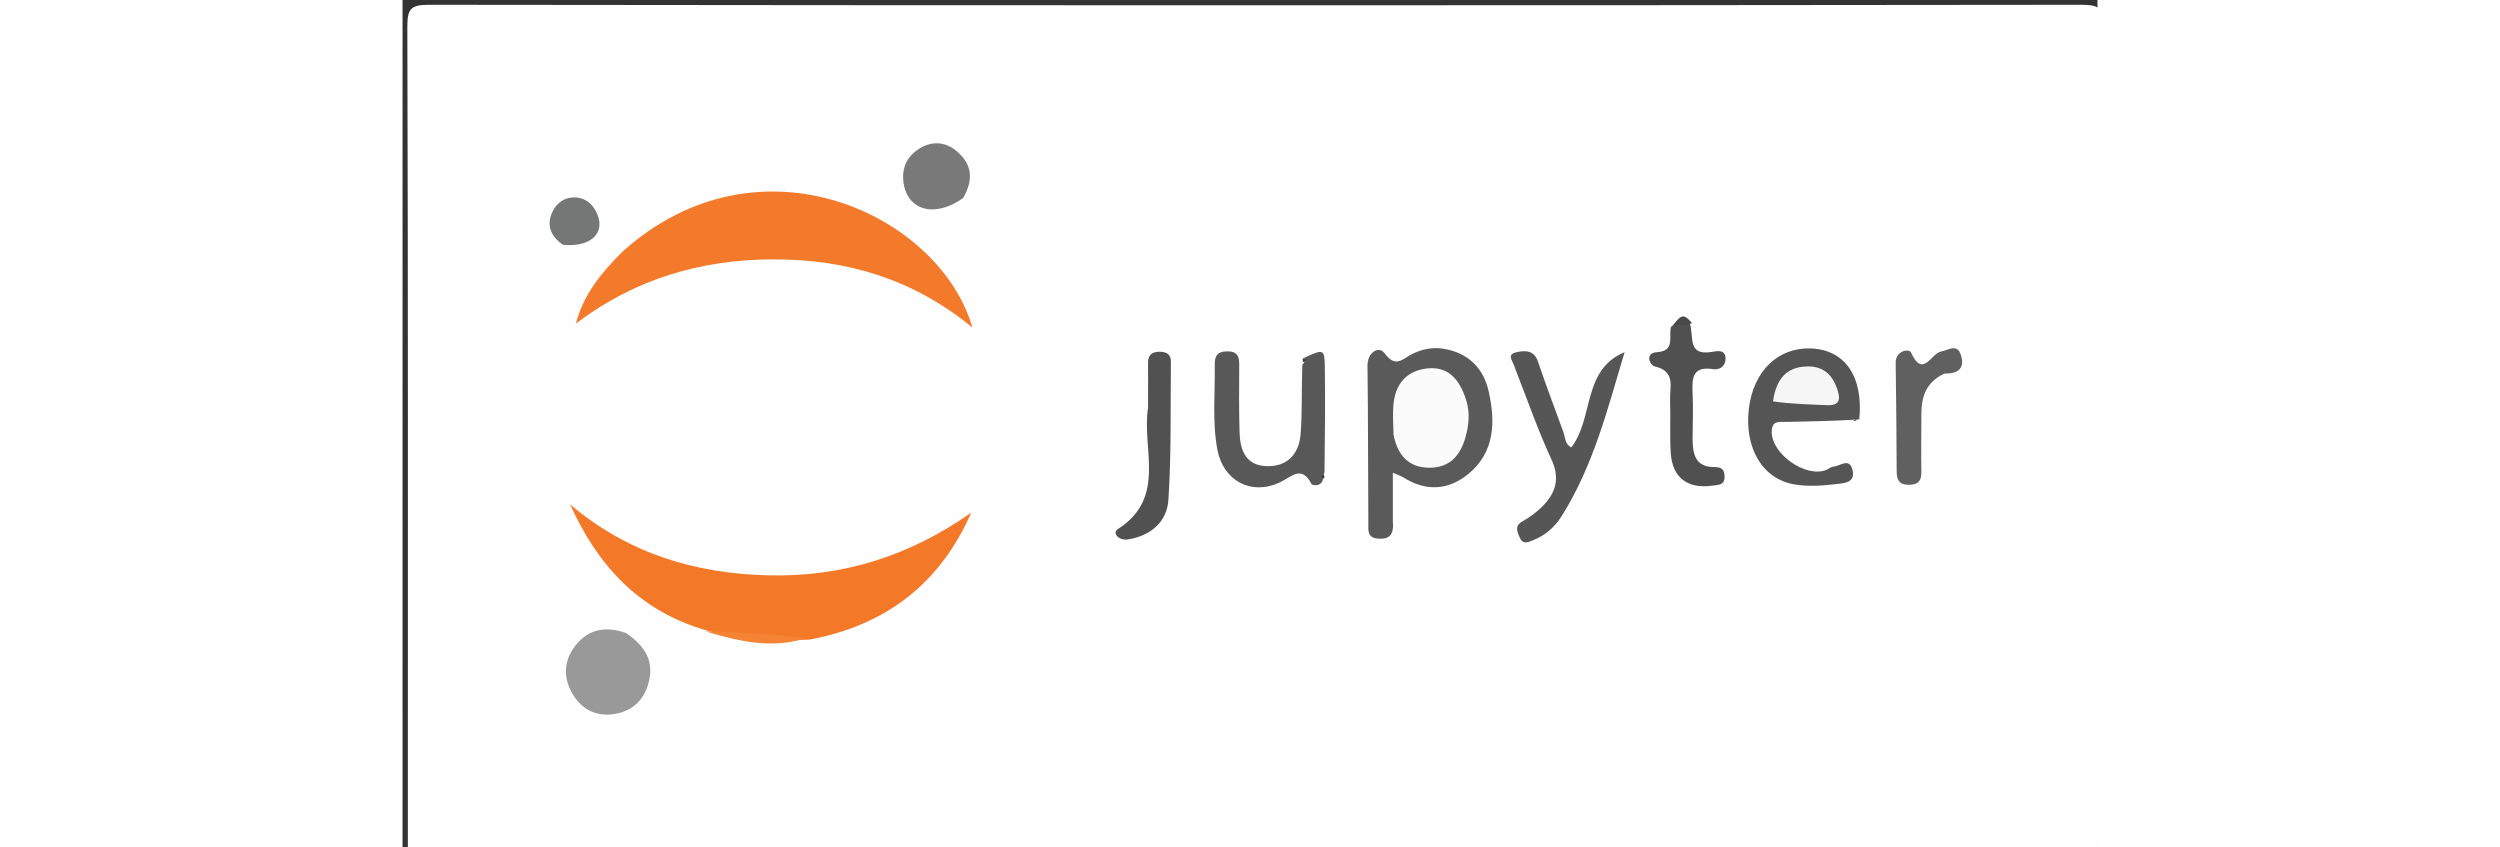 <?xml version="1.0" encoding="UTF-8"?>
<svg xmlns="http://www.w3.org/2000/svg" xmlns:xlink="http://www.w3.org/1999/xlink" width="59px" height="20px" viewBox="0 0 40 20" version="1.1">
<rect x="0" y="0" width="40" height="20" fill="#333333" stroke="none"/>
<g id="surface1">
<path style=" stroke:none;fill-rule:nonzero;fill:rgb(100%,99.608%,99.608%);fill-opacity:1;" d="M 23.773 20.125 C 15.848 20.125 7.988 20.125 0.125 20.125 C 0.125 13.625 0.133 7.129 0.113 0.629 C 0.113 0.199 0.199 0.113 0.629 0.113 C 13.625 0.129 26.625 0.129 39.621 0.113 C 40.055 0.113 40.141 0.199 40.137 0.629 C 40.121 6.961 40.121 13.293 40.137 19.621 C 40.141 20.055 40.055 20.141 39.621 20.137 C 34.359 20.117 29.098 20.125 23.773 20.125 Z M 23.773 20.125 "/>
<path style=" stroke:none;fill-rule:nonzero;fill:rgb(95.294%,47.843%,16.471%);fill-opacity:1;" d="M 5.188 5.941 C 8.414 3.039 12.68 5.062 13.449 7.73 C 12.047 6.578 10.484 6.121 8.762 6.121 C 7.047 6.121 5.484 6.582 4.09 7.637 C 4.273 6.945 4.688 6.441 5.188 5.941 Z M 5.188 5.941 "/>
<path style=" stroke:none;fill-rule:nonzero;fill:rgb(95.294%,47.451%,16.078%);fill-opacity:1;" d="M 7.164 14.875 C 5.566 14.41 4.602 13.336 3.953 11.902 C 5.312 13.055 6.895 13.539 8.641 13.578 C 10.398 13.621 11.98 13.113 13.422 12.098 C 12.688 13.762 11.43 14.75 9.609 15.094 C 8.766 15.141 7.98 15.105 7.164 14.875 Z M 7.164 14.875 "/>
<path style=" stroke:none;fill-rule:nonzero;fill:rgb(35.294%,35.294%,35.294%);fill-opacity:1;" d="M 23.371 12.293 C 23.402 12.617 23.297 12.734 23.016 12.711 C 22.762 12.688 22.793 12.508 22.793 12.348 C 22.785 11.113 22.789 9.875 22.773 8.641 C 22.766 8.305 23.047 8.16 23.172 8.332 C 23.441 8.703 23.605 8.461 23.832 8.352 C 24.059 8.242 24.301 8.188 24.562 8.23 C 25.152 8.324 25.512 8.691 25.633 9.238 C 25.797 9.957 25.777 10.684 25.141 11.195 C 24.676 11.57 24.148 11.602 23.625 11.27 C 23.578 11.238 23.52 11.223 23.371 11.156 C 23.371 11.551 23.371 11.895 23.371 12.293 Z M 23.371 12.293 "/>
<path style=" stroke:none;fill-rule:nonzero;fill:rgb(33.725%,33.725%,33.725%);fill-opacity:1;" d="M 26.258 8.699 C 26.219 8.531 26.031 8.367 26.289 8.312 C 26.484 8.27 26.703 8.254 26.797 8.535 C 26.984 9.09 27.191 9.633 27.391 10.184 C 27.441 10.312 27.426 10.48 27.582 10.559 C 28.117 9.875 27.836 8.727 28.84 8.312 C 28.441 9.648 28.102 10.996 27.355 12.18 C 27.199 12.43 26.98 12.625 26.699 12.742 C 26.551 12.805 26.43 12.863 26.352 12.656 C 26.293 12.512 26.254 12.395 26.441 12.297 C 26.605 12.207 26.758 12.09 26.891 11.961 C 27.211 11.641 27.328 11.301 27.113 10.84 C 26.797 10.16 26.551 9.445 26.258 8.699 Z M 26.258 8.699 "/>
<path style=" stroke:none;fill-rule:nonzero;fill:rgb(33.333%,33.333%,33.333%);fill-opacity:1;" d="M 34.242 9.906 C 33.691 9.938 33.168 9.945 32.648 9.957 C 32.484 9.957 32.316 9.922 32.312 10.191 C 32.309 10.711 33.113 11.285 33.602 11.09 C 33.66 11.066 33.711 11.016 33.77 11.012 C 33.93 11 34.152 10.785 34.223 11.105 C 34.285 11.395 34.016 11.402 33.855 11.422 C 33.527 11.461 33.184 11.488 32.859 11.434 C 32.09 11.309 31.664 10.57 31.773 9.645 C 31.879 8.758 32.461 8.195 33.238 8.223 C 34.035 8.254 34.48 8.879 34.379 9.898 C 34.312 9.906 34.293 9.895 34.242 9.906 Z M 34.242 9.906 "/>
<path style=" stroke:none;fill-rule:nonzero;fill:rgb(34.51%,34.51%,34.51%);fill-opacity:1;" d="M 21.277 8.445 C 21.738 8.234 21.758 8.234 21.766 8.652 C 21.777 9.461 21.77 10.273 21.758 11.141 C 21.738 11.219 21.723 11.234 21.727 11.285 C 21.699 11.5 21.473 11.457 21.453 11.426 C 21.215 10.961 20.977 11.258 20.699 11.387 C 20.027 11.699 19.367 11.348 19.23 10.609 C 19.105 9.949 19.18 9.277 19.168 8.609 C 19.164 8.418 19.219 8.297 19.445 8.293 C 19.719 8.281 19.75 8.43 19.746 8.645 C 19.742 9.168 19.738 9.691 19.754 10.211 C 19.766 10.621 19.898 10.98 20.379 11 C 20.879 11.023 21.16 10.715 21.195 10.238 C 21.234 9.715 21.215 9.191 21.234 8.613 C 21.293 8.539 21.312 8.508 21.277 8.445 Z M 21.277 8.445 "/>
<path style=" stroke:none;fill-rule:nonzero;fill:rgb(60.392%,60%,60.392%);fill-opacity:1;" d="M 5.273 14.938 C 5.73 15.25 5.949 15.613 5.801 16.133 C 5.688 16.535 5.418 16.777 5.016 16.848 C 4.582 16.922 4.23 16.75 4.012 16.375 C 3.805 16.027 3.797 15.648 4.027 15.309 C 4.32 14.879 4.734 14.75 5.273 14.938 Z M 5.273 14.938 "/>
<path style=" stroke:none;fill-rule:nonzero;fill:rgb(31.373%,31.373%,31.373%);fill-opacity:1;" d="M 30.383 7.641 C 30.48 7.961 30.316 8.402 30.902 8.305 C 31.027 8.281 31.23 8.242 31.223 8.473 C 31.219 8.645 31.082 8.738 30.922 8.711 C 30.441 8.637 30.43 8.926 30.445 9.273 C 30.461 9.625 30.449 9.984 30.445 10.336 C 30.445 10.699 30.496 11.027 30.965 11.023 C 31.121 11.023 31.195 11.074 31.199 11.234 C 31.211 11.453 31.055 11.441 30.91 11.461 C 30.332 11.543 29.969 11.277 29.93 10.695 C 29.902 10.281 29.93 9.859 29.914 9.441 C 29.902 9.137 30.055 8.766 29.555 8.648 C 29.438 8.625 29.309 8.332 29.598 8.312 C 30.023 8.285 29.887 7.996 29.93 7.723 C 30.062 7.59 30.191 7.547 30.383 7.641 Z M 30.383 7.641 "/>
<path style=" stroke:none;fill-rule:nonzero;fill:rgb(37.647%,37.647%,37.647%);fill-opacity:1;" d="M 36.391 8.816 C 35.922 9.031 35.84 9.406 35.844 9.824 C 35.844 10.266 35.836 10.703 35.844 11.141 C 35.848 11.352 35.766 11.441 35.551 11.441 C 35.328 11.445 35.262 11.332 35.262 11.133 C 35.258 10.277 35.25 9.418 35.238 8.562 C 35.234 8.273 35.555 8.223 35.598 8.316 C 35.879 8.938 36.074 8.34 36.305 8.297 C 36.473 8.27 36.688 8.094 36.777 8.379 C 36.867 8.656 36.754 8.824 36.391 8.816 Z M 36.391 8.816 "/>
<path style=" stroke:none;fill-rule:nonzero;fill:rgb(31.765%,31.765%,31.765%);fill-opacity:1;" d="M 17.594 9.441 C 17.594 9.105 17.598 8.836 17.594 8.562 C 17.594 8.387 17.672 8.305 17.859 8.301 C 18.039 8.301 18.137 8.363 18.133 8.551 C 18.121 9.633 18.145 10.723 18.074 11.801 C 18.039 12.316 17.656 12.648 17.117 12.73 C 16.906 12.762 16.73 12.582 16.891 12.48 C 18.039 11.738 17.441 10.594 17.594 9.625 C 17.598 9.586 17.594 9.543 17.594 9.441 Z M 17.594 9.441 "/>
<path style=" stroke:none;fill-rule:nonzero;fill:rgb(47.451%,47.451%,47.843%);fill-opacity:1;" d="M 13.227 4.676 C 12.547 5.156 11.902 4.961 11.82 4.289 C 11.781 3.945 11.914 3.676 12.215 3.496 C 12.516 3.32 12.82 3.348 13.086 3.574 C 13.438 3.875 13.484 4.238 13.227 4.676 Z M 13.227 4.676 "/>
<path style=" stroke:none;fill-rule:nonzero;fill:rgb(45.882%,46.275%,46.275%);fill-opacity:1;" d="M 3.785 5.777 C 3.473 5.559 3.398 5.293 3.539 4.996 C 3.645 4.777 3.836 4.645 4.09 4.66 C 4.34 4.676 4.504 4.836 4.598 5.059 C 4.785 5.508 4.434 5.84 3.785 5.777 Z M 3.785 5.777 "/>
<path style=" stroke:none;fill-rule:nonzero;fill:rgb(95.686%,51.373%,20.392%);fill-opacity:1;" d="M 7.148 14.898 C 7.906 14.918 8.699 14.969 9.523 15.059 C 8.75 15.312 7.965 15.152 7.148 14.898 Z M 7.148 14.898 "/>
<path style=" stroke:none;fill-rule:nonzero;fill:rgb(28.627%,28.627%,28.627%);fill-opacity:1;" d="M 30.434 7.629 C 30.297 7.672 30.168 7.672 29.988 7.672 C 30.18 7.414 30.246 7.402 30.434 7.629 Z M 30.434 7.629 "/>
<path style=" stroke:none;fill-rule:nonzero;fill:rgb(25.098%,25.098%,25.098%);fill-opacity:1;" d="M 34.246 9.934 C 34.246 9.914 34.277 9.895 34.32 9.898 C 34.332 9.914 34.277 9.941 34.246 9.934 Z M 34.246 9.934 "/>
<path style=" stroke:none;fill-rule:nonzero;fill:rgb(25.098%,25.098%,25.098%);fill-opacity:1;" d="M 21.246 8.457 C 21.277 8.449 21.301 8.473 21.32 8.496 C 21.324 8.5 21.305 8.52 21.27 8.547 C 21.242 8.535 21.238 8.512 21.246 8.457 Z M 21.246 8.457 "/>
<path style=" stroke:none;fill-rule:nonzero;fill:rgb(25.098%,25.098%,25.098%);fill-opacity:1;" d="M 21.754 11.285 C 21.723 11.297 21.703 11.277 21.684 11.254 C 21.684 11.246 21.699 11.227 21.73 11.207 C 21.75 11.199 21.762 11.258 21.754 11.285 Z M 21.754 11.285 "/>
<path style=" stroke:none;fill-rule:nonzero;fill:rgb(98.431%,98.431%,98.431%);fill-opacity:1;" d="M 23.387 10.254 C 23.379 9.992 23.367 9.785 23.383 9.578 C 23.418 9.078 23.68 8.75 24.184 8.695 C 24.688 8.641 24.938 8.965 25.086 9.395 C 25.18 9.66 25.176 9.93 25.117 10.195 C 25.023 10.625 24.812 11 24.32 11.035 C 23.824 11.07 23.492 10.82 23.387 10.254 Z M 23.387 10.254 "/>
<path style=" stroke:none;fill-rule:nonzero;fill:rgb(96.471%,96.471%,96.471%);fill-opacity:1;" d="M 32.344 9.473 C 32.414 8.961 32.648 8.656 33.156 8.648 C 33.52 8.641 33.738 8.836 33.852 9.164 C 33.934 9.398 33.945 9.578 33.609 9.562 C 33.191 9.543 32.773 9.535 32.344 9.473 Z M 32.344 9.473 "/>
</g>
</svg>
